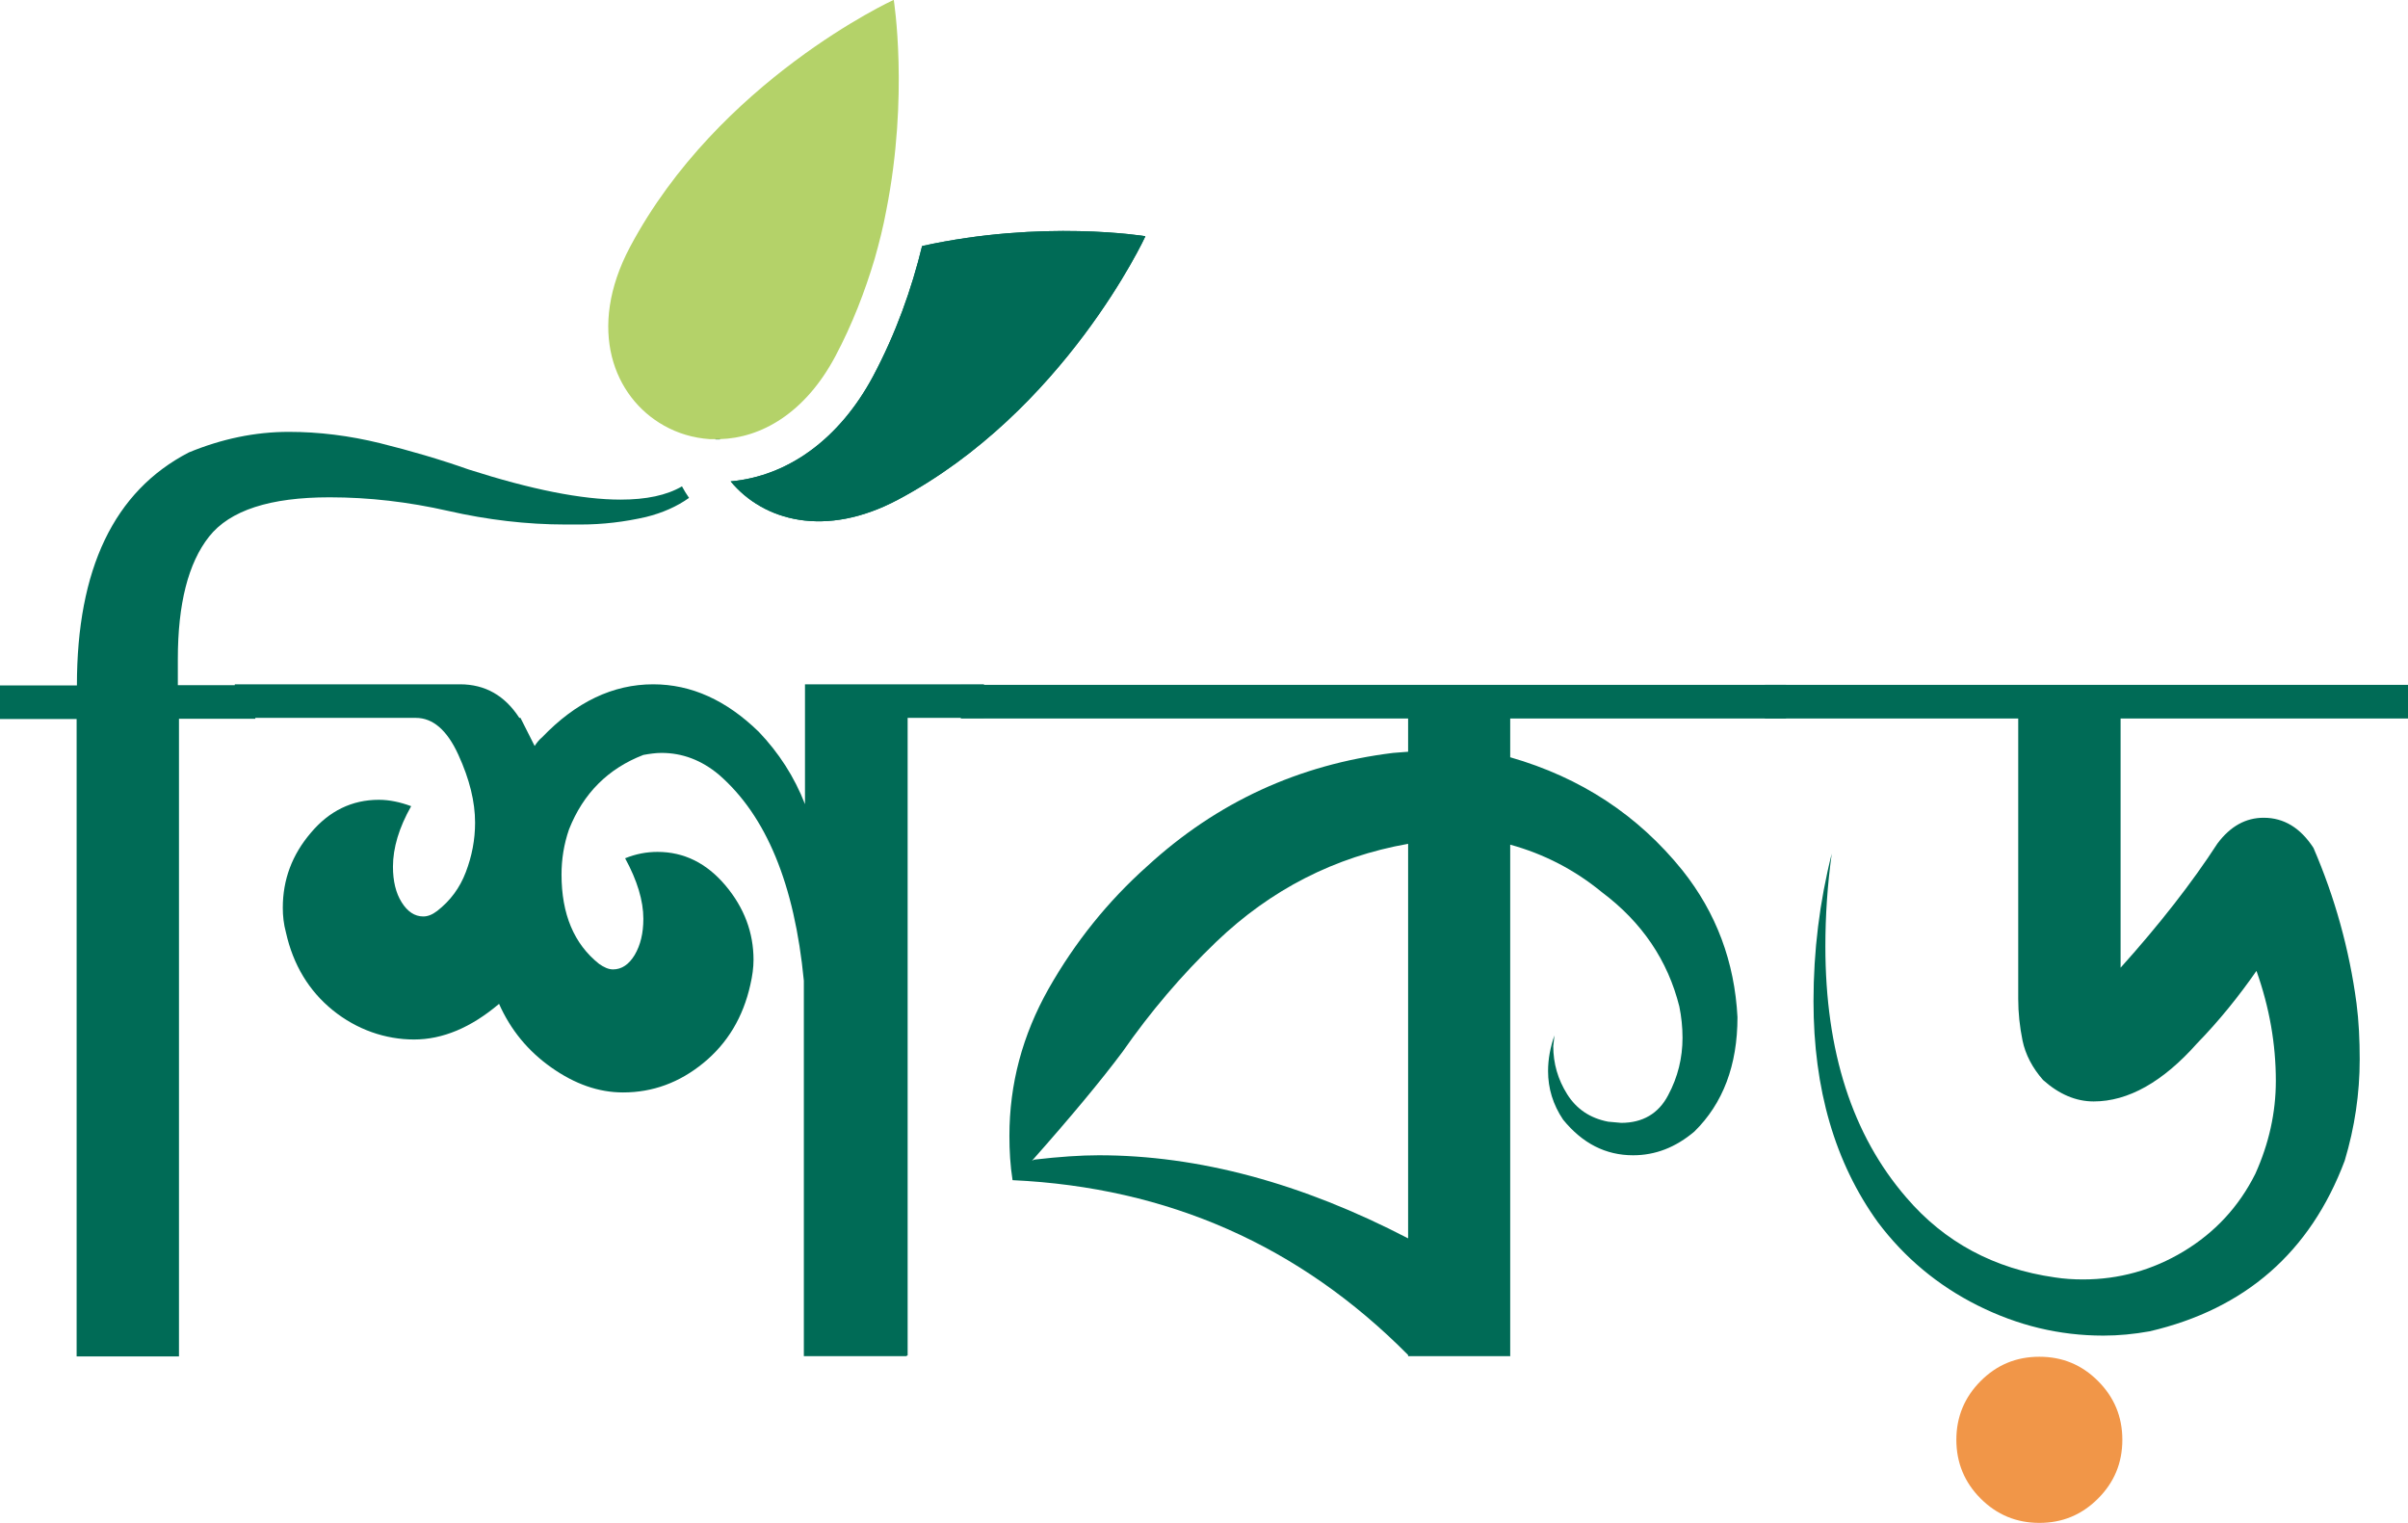 <svg width="68" height="43" viewBox="0 0 68 43" fill="none" xmlns="http://www.w3.org/2000/svg">
<g clip-path="url(#clip0_435_902)">
<path d="M19.262 13.731C18.829 13.985 18.249 14.107 17.523 14.107C16.428 14.107 14.999 13.821 13.236 13.257C12.428 12.971 11.586 12.726 10.729 12.513C9.864 12.301 9.006 12.194 8.157 12.194C7.202 12.194 6.263 12.391 5.332 12.775C3.217 13.87 2.172 16.069 2.172 19.354H0V20.302H2.164V38.3H5.054V20.294H7.21V19.346H5.022V18.611C5.022 17.049 5.316 15.897 5.903 15.153C6.491 14.409 7.626 14.042 9.308 14.042C10.427 14.042 11.537 14.172 12.656 14.426C13.767 14.679 14.877 14.81 15.971 14.81H16.396C17.024 14.81 17.637 14.736 18.241 14.598C18.706 14.483 19.115 14.303 19.458 14.058C19.384 13.952 19.319 13.845 19.262 13.739V13.731ZM20.266 11.704C20.266 11.957 20.242 12.194 20.201 12.407C20.242 12.407 20.282 12.407 20.331 12.407C20.331 12.358 20.331 12.301 20.331 12.252L20.266 11.704Z" fill="#006B56"/>
<path d="M25.59 38.292H22.7V27.691C22.438 24.97 21.638 23.032 20.299 21.872C19.809 21.463 19.27 21.259 18.682 21.259C18.519 21.259 18.348 21.283 18.168 21.316C17.172 21.7 16.47 22.403 16.069 23.417C15.922 23.842 15.857 24.267 15.857 24.692C15.857 25.811 16.208 26.653 16.919 27.217C17.057 27.315 17.188 27.372 17.311 27.372C17.555 27.372 17.76 27.234 17.923 26.964C18.086 26.686 18.168 26.351 18.168 25.942C18.168 25.435 17.996 24.863 17.653 24.234C17.956 24.111 18.258 24.054 18.568 24.054C19.319 24.054 19.956 24.373 20.487 25.002C21.017 25.632 21.279 26.334 21.279 27.103C21.279 27.323 21.246 27.561 21.189 27.806C20.985 28.721 20.544 29.457 19.866 30.012C19.189 30.568 18.429 30.846 17.596 30.846C16.902 30.846 16.233 30.609 15.571 30.143C14.91 29.677 14.42 29.081 14.093 28.345C13.301 29.015 12.501 29.351 11.693 29.351C10.884 29.351 10.076 29.073 9.398 28.525C8.721 27.977 8.28 27.242 8.076 26.334C8.01 26.089 7.986 25.86 7.986 25.632C7.986 24.839 8.247 24.136 8.778 23.515C9.3 22.893 9.945 22.583 10.697 22.583C10.999 22.583 11.301 22.648 11.611 22.763C11.268 23.368 11.097 23.94 11.097 24.471C11.097 24.88 11.178 25.215 11.342 25.476C11.505 25.738 11.709 25.877 11.954 25.877C12.077 25.877 12.207 25.828 12.346 25.721C12.713 25.435 12.983 25.076 13.154 24.626C13.326 24.177 13.416 23.711 13.416 23.229C13.416 22.64 13.261 22.003 12.942 21.308C12.624 20.613 12.224 20.27 11.742 20.27H6.63V19.322H12.991C13.701 19.322 14.257 19.64 14.665 20.27H14.698L15.098 21.063C15.163 20.965 15.228 20.883 15.31 20.817C16.265 19.82 17.311 19.322 18.445 19.322C19.523 19.322 20.511 19.771 21.426 20.662C21.989 21.251 22.43 21.929 22.732 22.706V19.322H27.787V20.27H25.631V38.268L25.59 38.292Z" fill="#006B56"/>
<path d="M42.655 38.292H39.764V38.26C36.703 35.17 32.979 33.527 28.594 33.323C28.529 32.914 28.505 32.498 28.505 32.072C28.505 30.609 28.872 29.228 29.615 27.912C30.358 26.605 31.281 25.452 32.399 24.455C34.367 22.649 36.678 21.586 39.34 21.259L39.764 21.226V20.287H27.133V19.338H50.436V20.287H42.647V21.382C44.639 21.954 46.256 23.016 47.513 24.578C48.468 25.779 48.983 27.16 49.065 28.721C49.065 30.078 48.656 31.157 47.848 31.95C47.317 32.399 46.746 32.62 46.117 32.62C45.341 32.62 44.688 32.285 44.141 31.615C43.855 31.19 43.716 30.732 43.716 30.242C43.716 29.898 43.782 29.563 43.896 29.236L43.863 29.539C43.863 30.029 43.994 30.479 44.255 30.895C44.517 31.312 44.9 31.574 45.415 31.672L45.782 31.705C46.386 31.705 46.836 31.443 47.105 30.928C47.383 30.413 47.513 29.866 47.513 29.302C47.513 28.999 47.481 28.705 47.423 28.419C47.097 27.119 46.37 26.041 45.235 25.191C44.468 24.561 43.602 24.112 42.647 23.85V38.284L42.655 38.292ZM39.764 34.974V23.826C37.691 24.193 35.886 25.117 34.343 26.596C33.371 27.528 32.489 28.566 31.697 29.702C31.093 30.511 30.236 31.541 29.142 32.775L29.207 32.743C29.917 32.661 30.521 32.62 31.028 32.62C33.845 32.62 36.76 33.405 39.764 34.966V34.974Z" fill="#006B56"/>
<path d="M59.394 37.712C58.153 37.712 56.977 37.426 55.85 36.862C54.723 36.298 53.784 35.513 53.033 34.516C51.816 32.833 51.212 30.748 51.212 28.272C51.212 26.85 51.384 25.46 51.727 24.103C51.604 24.994 51.547 25.869 51.547 26.719C51.547 29.686 52.306 32.048 53.833 33.813C54.911 35.072 56.307 35.824 58.03 36.069C58.291 36.11 58.561 36.126 58.822 36.126C59.835 36.126 60.782 35.865 61.664 35.334C62.545 34.802 63.223 34.075 63.689 33.143C64.072 32.293 64.268 31.419 64.268 30.52C64.268 29.482 64.089 28.452 63.721 27.414C63.215 28.141 62.66 28.828 62.047 29.457C61.076 30.552 60.096 31.1 59.124 31.1C58.618 31.1 58.144 30.895 57.695 30.495C57.393 30.152 57.197 29.776 57.115 29.383C57.034 28.983 56.993 28.599 56.993 28.206V20.287H49.84V19.338H68.008V20.287H59.884V27.324C60.978 26.106 61.892 24.937 62.619 23.817C62.986 23.327 63.419 23.09 63.925 23.09C64.497 23.09 64.962 23.376 65.33 23.94C65.934 25.338 66.342 26.801 66.546 28.329C66.612 28.836 66.636 29.367 66.636 29.915C66.636 30.871 66.497 31.827 66.212 32.775C65.24 35.358 63.403 36.96 60.708 37.59C60.259 37.671 59.826 37.712 59.402 37.712H59.394Z" fill="#006B56"/>
<path d="M57.59 43C56.944 43 56.389 42.771 55.932 42.313C55.475 41.856 55.246 41.3 55.246 40.654C55.246 40.009 55.475 39.453 55.932 38.995C56.389 38.537 56.936 38.309 57.59 38.309C58.243 38.309 58.79 38.537 59.247 38.995C59.704 39.453 59.933 40.001 59.933 40.654C59.933 41.308 59.704 41.856 59.247 42.313C58.79 42.771 58.243 43 57.59 43Z" fill="#F19648"/>
<path d="M32.342 6.678C32.342 6.678 30.064 11.606 25.361 14.107C23.303 15.202 21.556 14.704 20.633 13.592C22.266 13.445 23.712 12.383 24.651 10.633C25.304 9.407 25.745 8.157 26.039 6.947C29.444 6.195 32.342 6.669 32.342 6.669V6.678Z" fill="#006B56"/>
<path d="M32.342 6.678C32.342 6.678 30.064 11.606 25.361 14.107C23.303 15.202 21.556 14.704 20.633 13.592C22.266 13.445 23.712 12.383 24.651 10.633C25.304 9.407 25.745 8.157 26.039 6.947C29.444 6.195 32.342 6.669 32.342 6.669V6.678Z" fill="#006B56"/>
<path d="M25.23 0C25.23 0 20.299 2.264 17.792 6.972C16.559 9.293 17.335 11.222 18.747 12.015C19.139 12.236 19.572 12.366 20.037 12.399C20.095 12.399 20.144 12.399 20.201 12.399C20.242 12.399 20.282 12.399 20.331 12.399C21.491 12.366 22.732 11.671 23.589 10.061C24.071 9.154 24.43 8.214 24.7 7.307C24.83 6.849 24.945 6.392 25.026 5.95C25.671 2.697 25.239 0 25.239 0L25.23 0Z" fill="#B4D269"/>
</g>
<defs>
<clipPath id="clip0_435_902">
<rect width="68" height="43" fill="white"/>
</clipPath>
</defs>
</svg>
